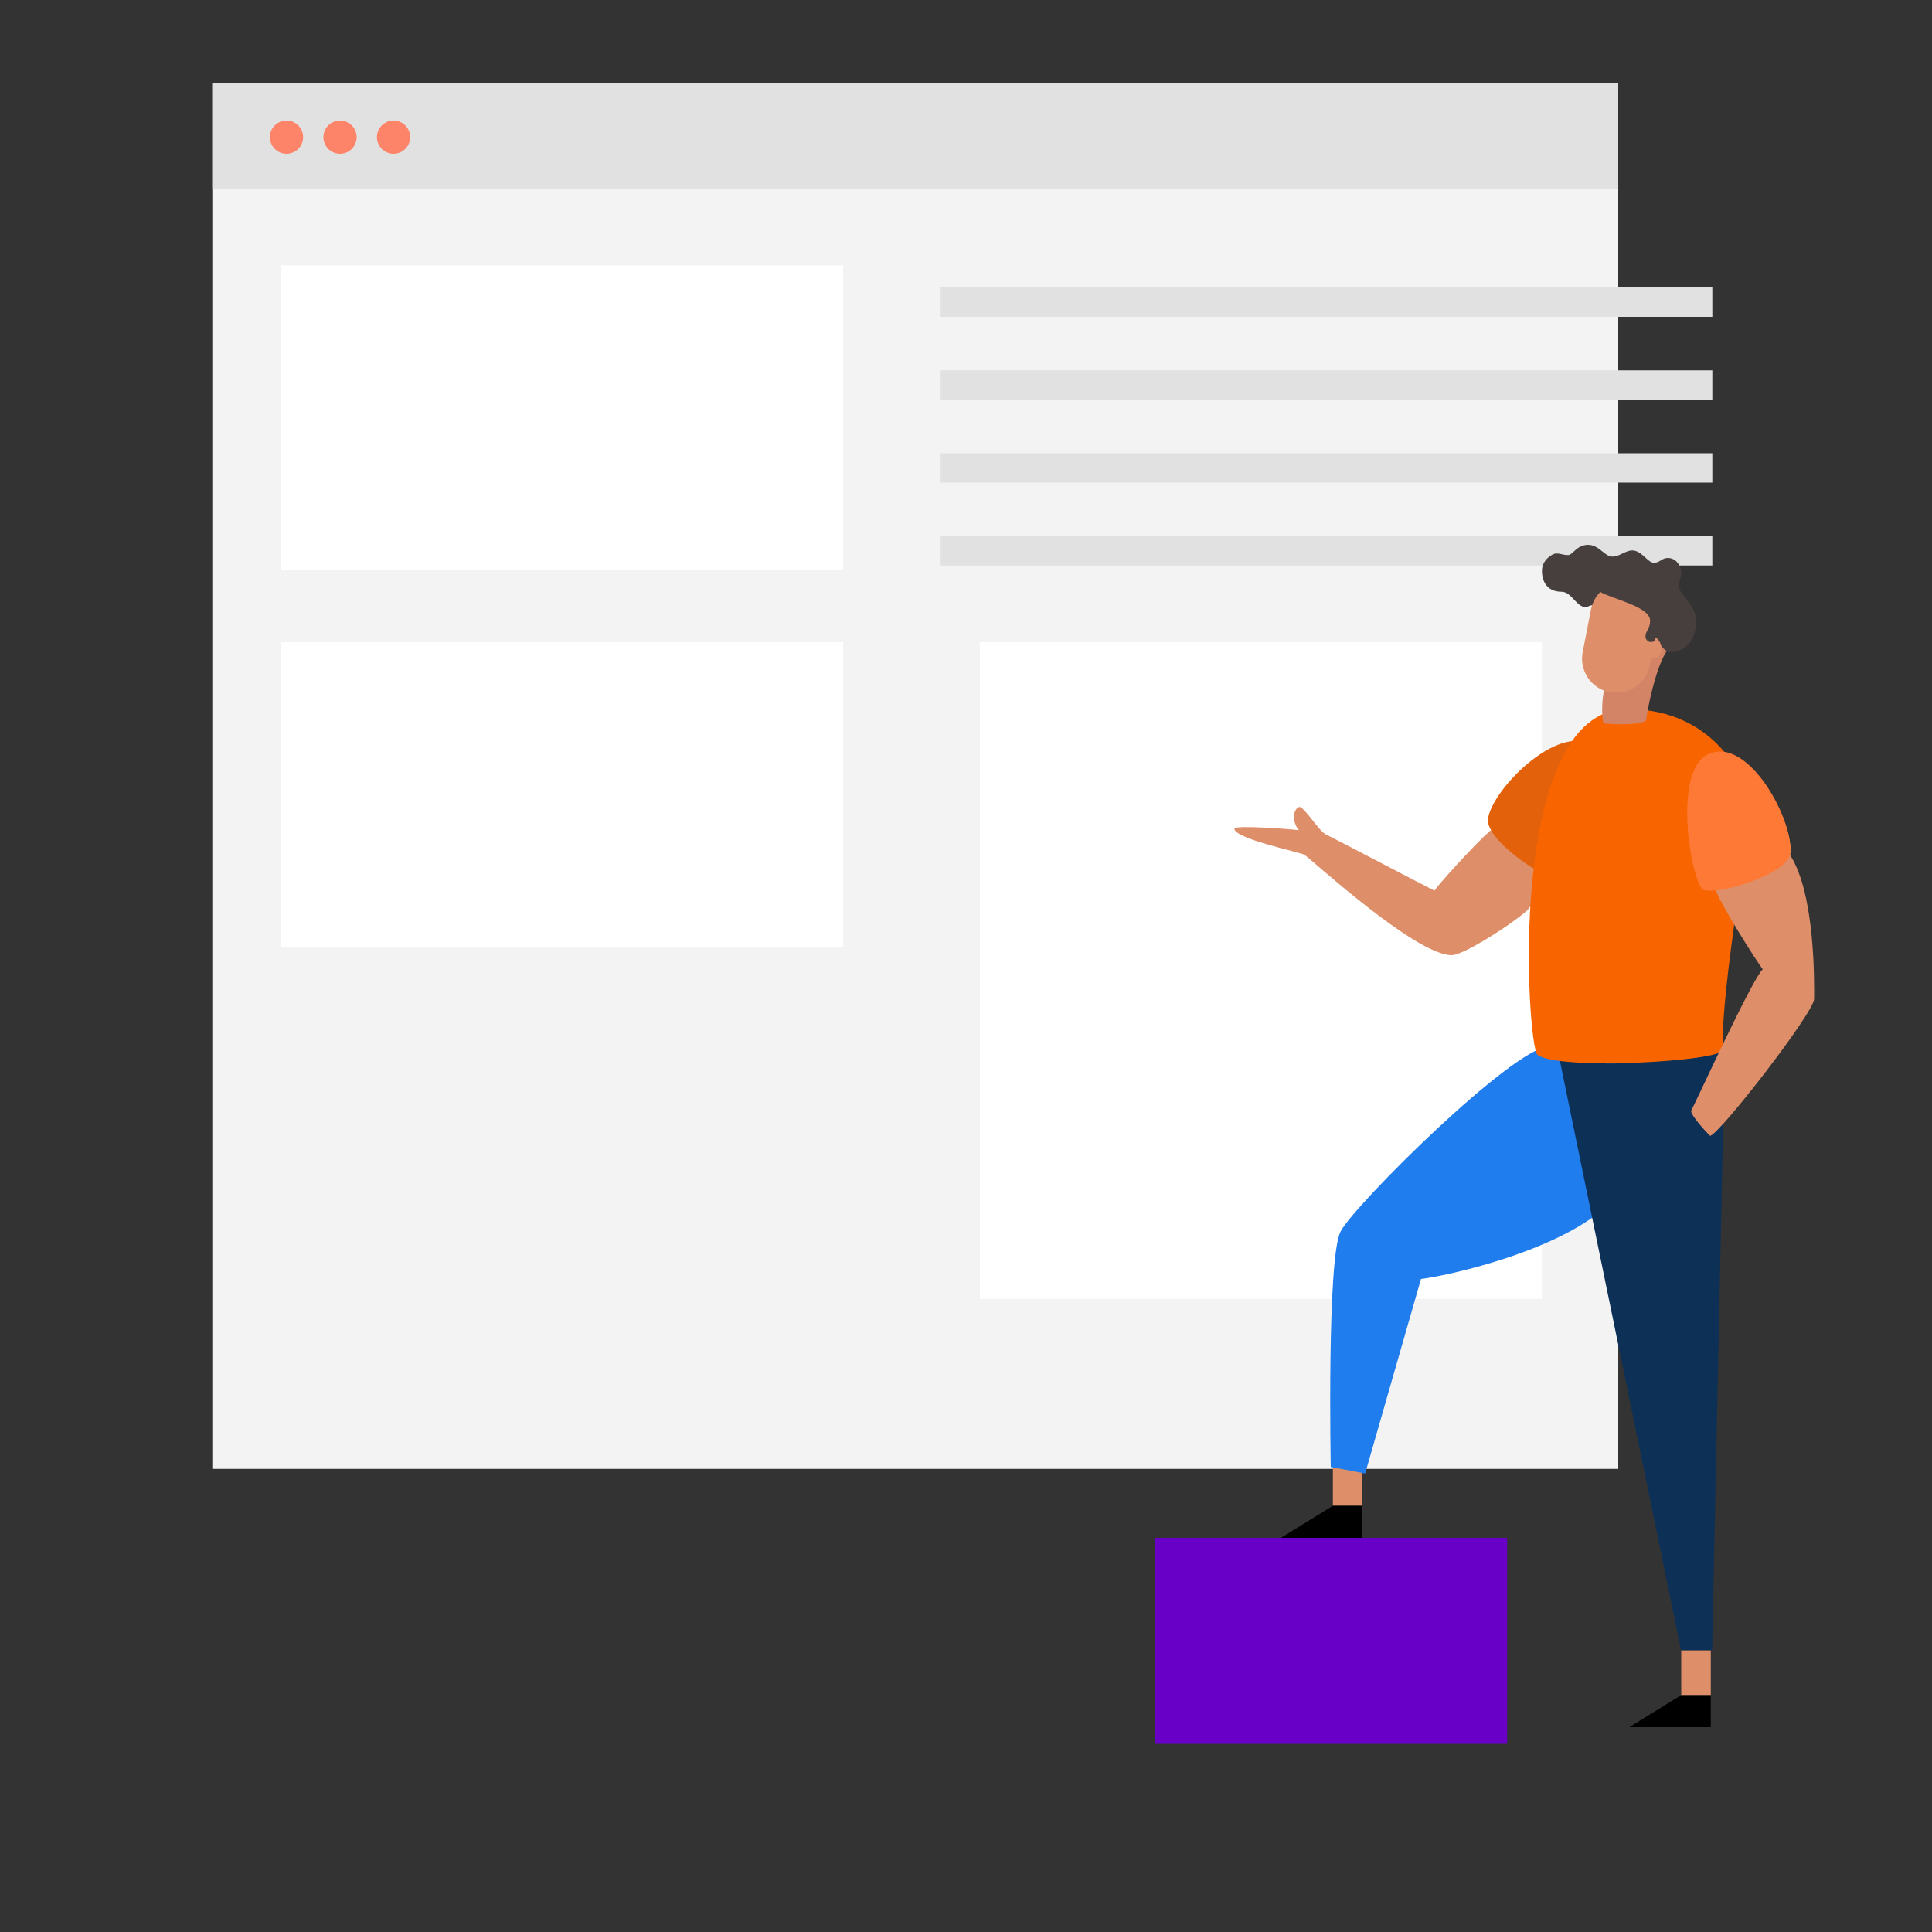 <?xml version="1.0" encoding="utf-8"?>
<!-- Generator: Adobe Illustrator 24.0.2, SVG Export Plug-In . SVG Version: 6.00 Build 0)  -->
<svg version="1.1" id="Layer_1" xmlns="http://www.w3.org/2000/svg" xmlns:xlink="http://www.w3.org/1999/xlink" x="0px" y="0px"
	 viewBox="0 0 1000 1000" style="enable-background:new 0 0 1000 1000;" xml:space="preserve">
<rect x="0" y="0" width="1000" height="1000" fill="#333333" stroke="none"/>
<style type="text/css">
	.st0{fill:#F3F3F3;}
	.st1{fill:#E1E1E1;}
	.st2{fill:#FD8369;}
	.st3{fill:#FFFFFF;}
	.st4{fill:#DE8E68;}
	.st5{fill:#207DED;}
	.st6{fill:#E2610A;}
	.st7{fill:#FED892;}
	.st8{fill:none;stroke:#000000;stroke-width:0.95;stroke-miterlimit:10;}
	.st9{fill:none;stroke:#000000;stroke-width:1.075;stroke-linecap:round;stroke-miterlimit:10;}
	.st10{fill:#0D3056;}
	.st11{fill:#6900C7;}
	.st12{fill:#F76400;}
	.st13{fill:#FF7936;}
	.st14{fill:#D38466;}
	.st15{fill:#473F3D;}
</style>
<g id="Background">
	<rect x="109.9" y="43" class="st0" width="727.7" height="717.3"/>
	<rect x="109.9" y="43" class="st1" width="727.7" height="54.6"/>
	<circle class="st2" cx="148.3" cy="71" r="8.6"/>
	<circle class="st2" cx="176" cy="71" r="8.6"/>
	<circle class="st2" cx="203.7" cy="71" r="8.6"/>
	<rect x="145.5" y="137.4" class="st3" width="290.9" height="157.6"/>
	<rect x="145.5" y="332.4" class="st3" width="290.9" height="157.6"/>
	<rect x="507.2" y="332.4" class="st3" width="290.9" height="339.9"/>
	<rect x="486.9" y="148.8" class="st1" width="399.4" height="15.2"/>
	<rect x="486.9" y="191.7" class="st1" width="399.4" height="15.2"/>
	<rect x="486.9" y="234.6" class="st1" width="399.4" height="15.2"/>
	<rect x="486.9" y="277.5" class="st1" width="399.4" height="15.2"/>
</g>
<g id="Foreground">
	<rect x="689.9" y="756.2" class="st4" width="15.3" height="23.2"/>
	<rect x="870.2" y="854.2" class="st4" width="15.3" height="23.2"/>
	<path class="st5" d="M802.2,541.5c-18.5,0-101.1,82.1-108.3,95.9c-7.2,13.8-5.1,121.9-5.1,121.9l17.8,3.4L735.5,662
		c12.6-1.5,65.6-12.9,93-35c27.4-22.2-2.6-71.7-2.6-71.7L802.2,541.5z"/>
	<path class="st4" d="M771.3,430c-9.1,8.1-27.3,28.4-28.8,31c-4.6-2.2-52.5-27.4-56.1-29s-11.2-14.3-13.8-14.3
		c-1.5,0-2.9,2.9-2.9,4.9c0,3.4,1.6,6,2.6,7.1c-3.4-0.5-33.4-2.8-33.4-0.8c0,5.2,33.6,12.1,36.2,13.5c2.6,1.4,57.3,52,76.3,52
		c7.4,0,40.1-22.2,40.1-24.6c3.1-2.1,7.9-5.2,7.9-5.2V447l-11.4-8.3C788,438.6,773.1,428.4,771.3,430z"/>
	<path class="st6" d="M770.1,424.2c2-16.2,39.3-53,56.4-36.6c14.9,14.3-12.1,65.4-19,67.4C799.7,455.8,769.6,435.2,770.1,424.2z"/>
	<path class="st7" d="M883.9,390.5c19-8,45.6,36,42.6,52c0,7-39,22-45,18S864.9,398.5,883.9,390.5z"/>
	<path class="st8" d="M801.7,449.6"/>
	<path class="st9" d="M854.7,340.5"/>
	<path class="st10" d="M807.3,548.6l62.8,305.5h16.1l5.7-272.5c0-4.7-0.4-34.3-0.4-38.1C873.3,548.8,834.5,553,807.3,548.6z"/>
	<polygon points="870.2,877.4 885.5,877.4 885.5,894 843.3,894 	"/>
	<polygon points="689.9,779.4 705.2,779.4 705.2,796 663,796 	"/>
	<rect x="598" y="796" class="st11" width="182.1" height="106.6"/>
	<path class="st12" d="M842.3,367c47,0,63.4,39.1,63.4,51.8c0,12.7-14.7,90.2-14.1,124.7c0.1,5.7-84.3,10.8-95.8,2.5
		C790.4,542.1,778.8,367,842.3,367z"/>
	<path class="st4" d="M926.5,442.5c13.3,20.4,12.5,67.4,12.5,74.5c0,7.1-49.6,70.9-53.9,70.9c-2.6-2.6-9.8-10.5-9.8-12.9
		c2.3-4.2,31.8-68.7,37.1-73.3c-2.4-2.9-23.5-36-24.4-41.5C906.5,457.1,924.4,449.3,926.5,442.5z"/>
	<path class="st13" d="M926.5,442.5c3-16-21.3-62.4-42.6-52c-18.5,9.1-8.4,66-2.4,70C888.7,463.6,923.7,453.1,926.5,442.5z"/>
	<path class="st14" d="M830.3,357.4c-1,3.1-1.5,12.7-0.4,17c0.1,0.2,20,1.7,22.2-1.8c0.1-2.9,4.9-28.7,11.4-36.7
		c0.6-0.9-0.7-3.4-0.7-3.4l-23.1,9.6L830.3,357.4"/>
	<path class="st15" d="M860.2,334.7c1.5,2,3.4,2.9,5.1,2.9c3.8,0,12.6-3.5,12.6-16c0-9-8.8-13.6-8.8-17.9c0-4.1,1.1-4.2,1.1-7.6
		c0-1.7-1.7-7.3-7-7.3c-3,0-4.1,2.5-7.1,2.5c-3.3,0-6.3-6.4-11.3-6.4c-3.4,0-6.6,3.2-10.2,3.2c-4.1,0-6.9-6.1-12.6-6.1
		c-5.9,0-8,5.3-10.3,5.3c-2.9,0-3.4-0.8-6.3-0.8c-1.8,0-7.3,3.2-7.3,9c0,4.1,1.7,10.8,10.2,10.8c5,0,7.8,7.9,12.2,7.9
		c1.7,0,3.2-1.4,3.6-0.7c1.7,3,5.2,11.2,5.2,11.2l15.9,8.9L860.2,334.7z"/>
	<path class="st4" d="M856.7,330.6c0,1.4-0.5,1.7-2.6,1.7c-1,0-2.4-1.3-2.4-2.7c0-3.3,2.4-4,2.4-8.3c0-7.3-19.1-11.1-25.8-14.9l0,0
		c-2.4,2.4-4.1,5.5-4.8,9l-4.3,22.1c-1.9,9.6,4.4,18.9,13.9,20.8s18.9-4.4,20.8-13.9l0.7-3.8l0,0c0.4,0.1,0.8,0.2,1.1,0.2
		c2.5,0,4.4-2.3,4.4-5.1C860.3,333.1,856.7,328.5,856.7,330.6z"/>
</g>
</svg>
